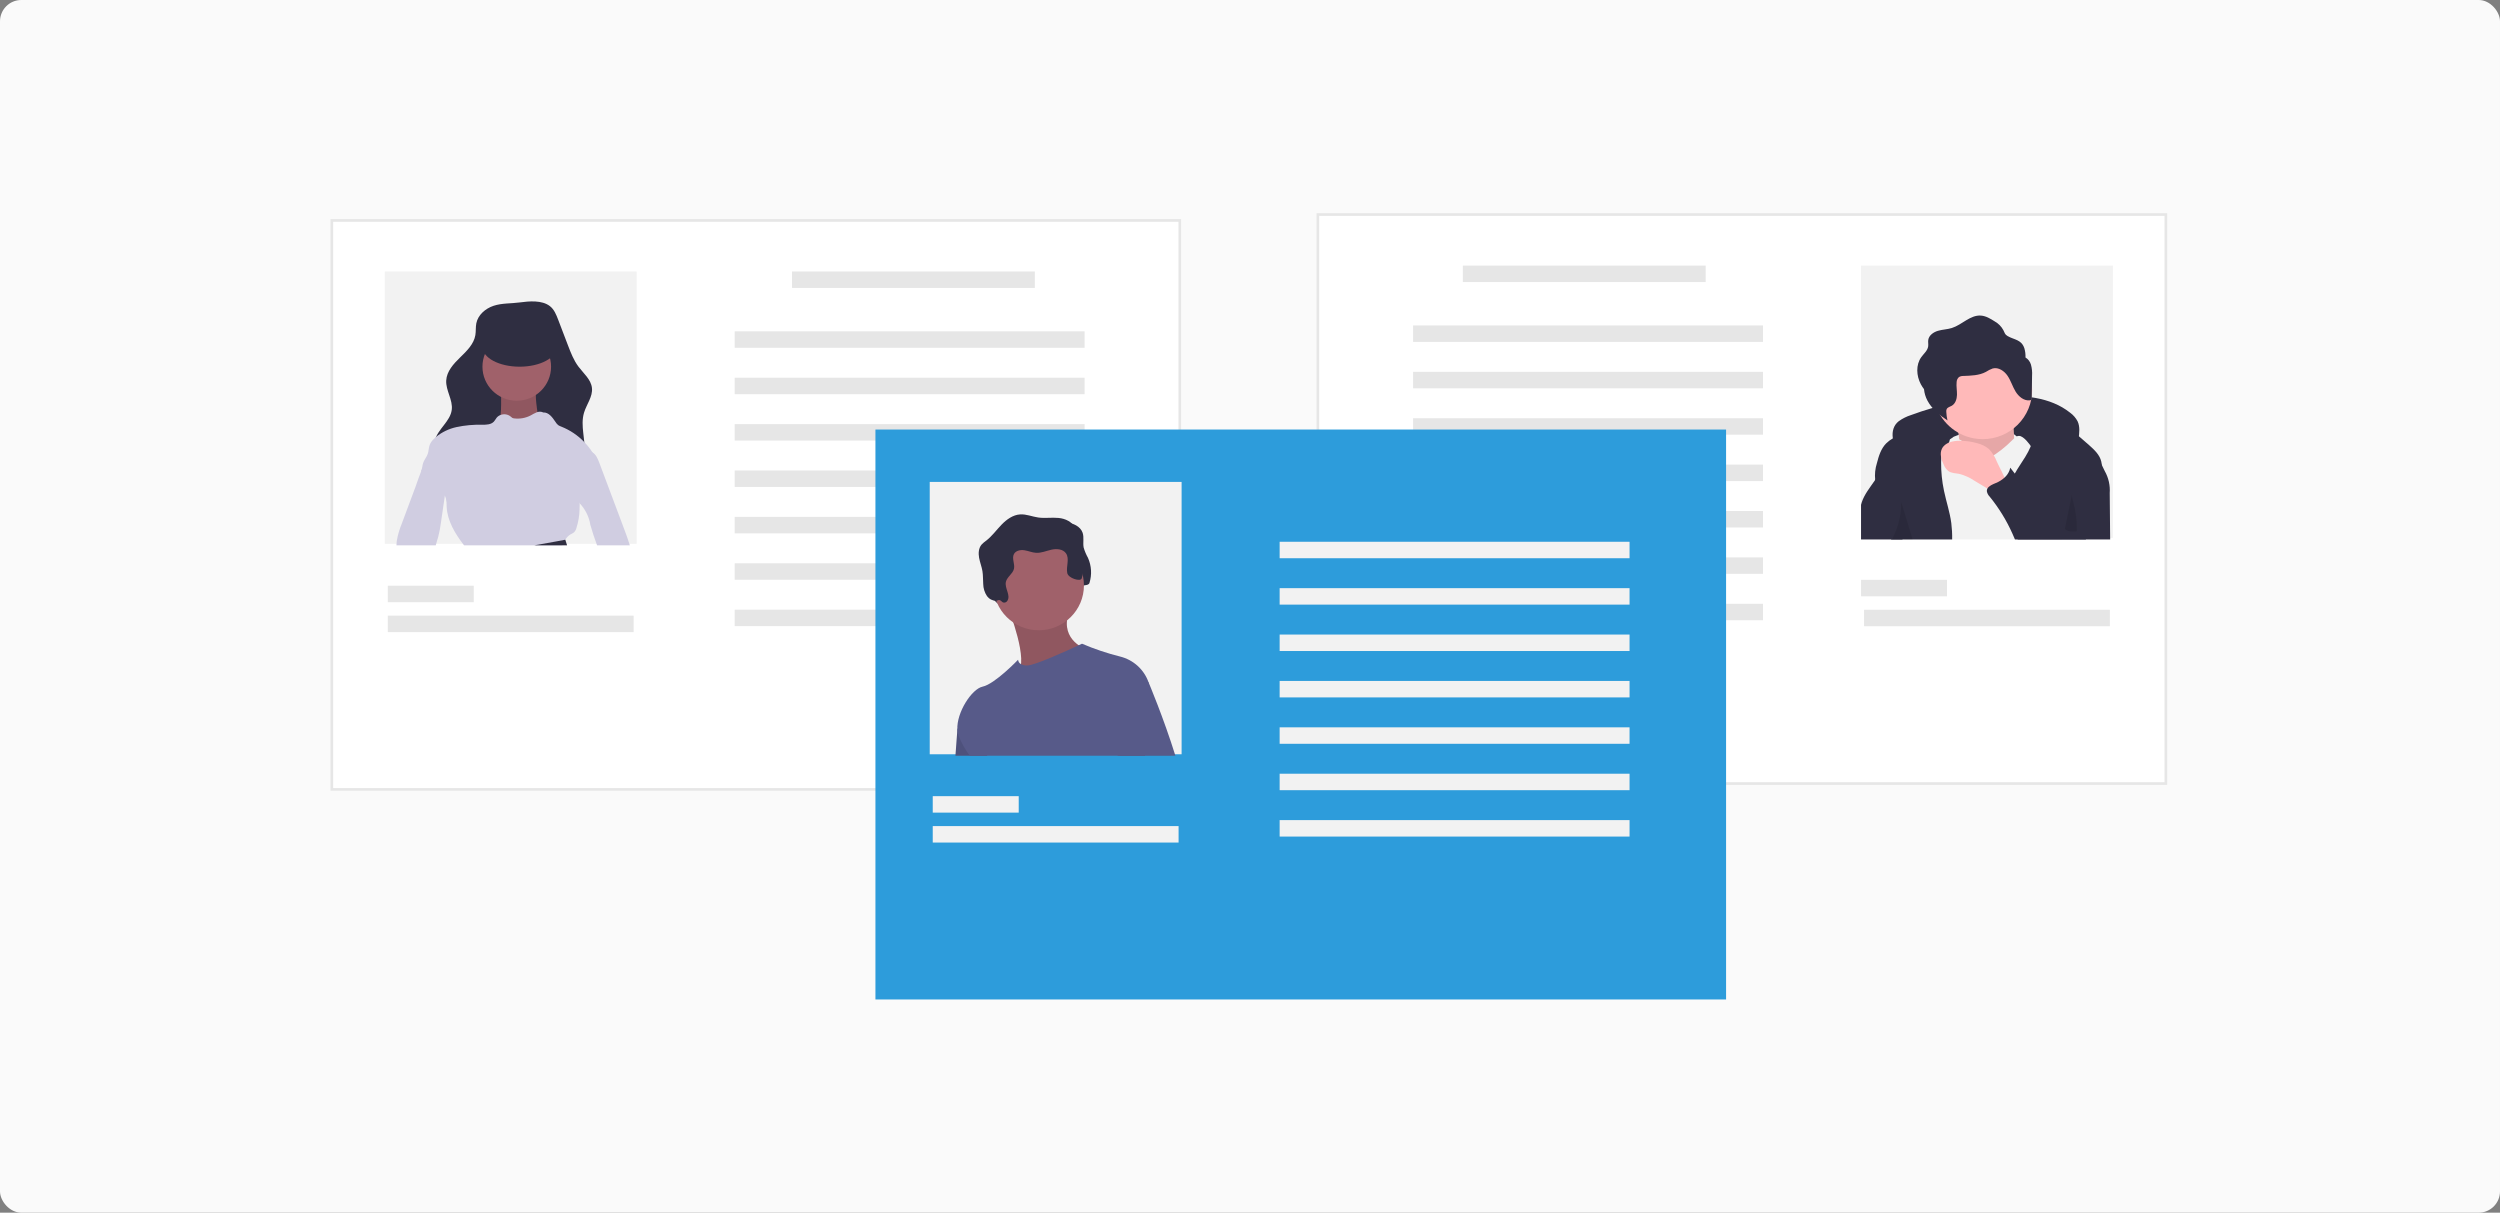 <svg width="938" height="455" viewBox="0 0 938 455" fill="none" xmlns="http://www.w3.org/2000/svg">
<rect x="0" y="0" width="938" height="455" fill="#808080" stroke="none"/>
<rect width="938" height="455" rx="8" fill="#FAFAFA"/>
<g clip-path="url(#clip0_4959_240192)">
<path d="M812.632 80.5V293.976L494.469 293.976V80.5L812.632 80.5Z" fill="white" stroke="#E6E6E6"/>
<path d="M792.761 99.649H698.257V201.835H792.761V99.649Z" fill="#F2F2F2"/>
<path d="M548.86 105.827L639.969 105.827V99.651L548.86 99.651V105.827Z" fill="#E6E6E6"/>
<path d="M698.257 223.734H730.513V217.558H698.257V223.734Z" fill="#E6E6E6"/>
<path d="M699.388 234.962H791.629V228.786H699.388V234.962Z" fill="#E6E6E6"/>
<path d="M530.187 128.285L661.474 128.285V122.109L530.187 122.109V128.285Z" fill="#E6E6E6"/>
<path d="M530.187 145.691L661.474 145.691V139.515L530.187 139.515V145.691Z" fill="#E6E6E6"/>
<path d="M530.187 163.096L661.474 163.096V156.92L530.187 156.92V163.096Z" fill="#E6E6E6"/>
<path d="M530.187 180.5L661.474 180.5V174.324L530.187 174.324V180.5Z" fill="#E6E6E6"/>
<path d="M530.187 197.907L661.474 197.907V191.731L530.187 191.731V197.907Z" fill="#E6E6E6"/>
<path d="M530.187 215.31L661.474 215.31V209.134L530.187 209.134V215.31Z" fill="#E6E6E6"/>
<path d="M530.187 232.717L661.474 232.717V226.541L530.187 226.541V232.717Z" fill="#E6E6E6"/>
<path d="M712.449 158.001C713.848 157.014 715.391 156.246 717.025 155.725C727.386 151.9 738.242 149.555 749.268 148.761C758.855 148.086 769.246 148.888 776.734 154.866C777.898 155.714 778.852 156.815 779.52 158.086C780.462 160.103 780.176 162.448 779.871 164.65C779.803 165.504 779.586 166.34 779.23 167.121C778.222 169.025 775.741 169.691 773.586 169.463C771.432 169.235 769.41 168.33 767.284 167.911C765.969 167.683 764.638 167.549 763.304 167.509L749.973 166.793C741.684 166.347 733.286 165.91 725.155 167.569C722.651 168.016 720.233 168.843 717.984 170.021C716.127 171.056 714.876 172.54 713.153 170.629C710.125 167.272 708.45 161.102 712.449 158.001Z" fill="#2F2E41"/>
<path d="M733.106 163.85C733.106 163.85 751.035 155.875 757.836 165.077C764.637 174.278 754.127 170.598 754.127 170.598L742.38 174.278L729.396 171.824L733.106 163.85Z" fill="#F2F2F2"/>
<path d="M734.032 158.022C734.032 158.022 736.505 169.677 734.651 172.744C732.796 175.812 745.161 180.106 745.161 180.106L756.908 175.198C756.908 175.198 753.817 156.182 756.908 152.501L734.032 158.022Z" fill="#FFB9B9"/>
<path opacity="0.1" d="M734.032 158.022C734.032 158.022 736.505 169.677 734.651 172.744C732.796 175.812 745.161 180.106 745.161 180.106L756.908 175.198C756.908 175.198 753.817 156.182 756.908 152.501L734.032 158.022Z" fill="black"/>
<path d="M762.473 146.366C762.469 151.245 760.514 155.924 757.036 159.374C753.559 162.824 748.843 164.764 743.925 164.768C742.82 164.77 741.717 164.672 740.63 164.474C737.159 163.852 733.938 162.261 731.346 159.887C728.754 157.513 726.898 154.456 725.996 151.072C725.093 147.689 725.182 144.121 726.252 140.786C727.321 137.451 729.327 134.487 732.034 132.244C734.741 130 738.036 128.568 741.534 128.117C745.032 127.665 748.587 128.213 751.782 129.695C754.978 131.178 757.681 133.533 759.574 136.486C761.468 139.439 762.474 142.866 762.473 146.366Z" fill="#FFB9B9"/>
<path d="M773.673 202.398H714.52L715.861 196.62L721.667 171.518L728.379 167.02L728.384 167.015L731.536 164.898L733.104 163.848C733.104 163.848 734.032 164.269 735.101 164.842C735.413 165.016 735.73 165.196 736.047 165.387C736.052 165.381 736.052 165.387 736.052 165.387C736.565 165.682 737.053 166.018 737.512 166.392C737.597 166.47 737.671 166.538 737.744 166.611C738.921 167.778 742.356 173.977 748.038 170.805C748.325 170.648 748.602 170.476 748.87 170.288C750.351 169.271 751.763 168.159 753.097 166.959C754.291 165.875 755.066 165.038 755.7 164.46C755.984 164.179 756.308 163.941 756.662 163.753C756.929 163.614 757.226 163.542 757.528 163.545C759.384 163.545 761.857 167.222 761.857 167.222L761.93 167.436L761.936 167.453L769.74 190.697L773.673 202.398Z" fill="#F2F2F2"/>
<path d="M714.521 202.397H732.448C732.488 200.34 732.38 198.284 732.126 196.243C731.577 192.139 730.23 188.186 729.381 184.133C728.634 180.58 728.272 176.959 728.3 173.33C728.306 172.83 728.317 172.325 728.362 171.82C728.407 170.663 728.743 169.535 729.341 168.541C729.766 167.895 730.349 167.345 730.801 166.727C730.959 166.525 731.097 166.309 731.214 166.082V166.076C731.271 165.965 731.322 165.85 731.367 165.734C731.467 165.465 731.524 165.183 731.537 164.897C731.639 163.044 729.947 161.259 728.119 160.495C725.554 159.539 722.746 159.427 720.112 160.175C717.5 160.924 714.977 161.948 712.585 163.23C711.776 163.623 710.973 164.027 710.197 164.476C709.272 164.997 708.421 165.639 707.668 166.385C705.744 168.356 704.901 171.101 704.221 173.757C703.574 175.787 703.352 177.927 703.571 180.045C703.576 180.113 703.593 180.186 703.605 180.253C704.278 183.751 707.153 186.378 708.686 189.601C710.463 193.34 710.344 197.697 709.637 201.774C709.603 201.981 709.564 202.189 709.524 202.397H714.521V202.397Z" fill="#2F2E41"/>
<path d="M787.497 179.935C785.247 187.276 783.614 194.79 782.613 202.399H757.058C756.39 200.591 755.724 198.781 755.06 196.97C754.53 195.603 754.075 194.208 753.696 192.792C753.292 191.146 753.1 189.456 753.125 187.762C753.125 187.357 753.142 186.948 753.176 186.543C753.178 186.54 753.18 186.536 753.18 186.532C753.18 186.528 753.178 186.524 753.176 186.521C753.331 184.384 753.83 182.286 754.653 180.305C755.03 179.405 755.465 178.529 755.954 177.684C757.143 175.55 758.58 173.54 759.859 171.451C760.656 170.175 761.35 168.838 761.936 167.454C761.935 167.451 761.936 167.448 761.937 167.445C761.938 167.442 761.939 167.439 761.941 167.437C762.705 165.671 763.103 163.772 763.113 161.85C763.073 159.374 758.852 155.057 763.441 155.472C769.705 156.034 775.087 159.61 779.993 163.686C781.3 164.776 782.579 165.904 783.83 167.016C785.765 168.745 787.808 170.632 788.391 173.153C788.485 173.555 788.539 173.964 788.555 174.377C788.522 176.275 788.164 178.155 787.497 179.935Z" fill="#2F2E41"/>
<path d="M749.193 173.162C748.55 171.437 747.563 169.858 746.292 168.52C745.01 167.445 743.492 166.682 741.86 166.292C739.745 165.693 737.557 165.382 735.358 165.367C732.739 165.351 729.703 166.048 728.591 168.4C727.708 170.268 728.393 172.48 729.282 174.345C729.662 175.311 730.294 176.159 731.115 176.801C732.244 177.558 733.704 177.534 735.043 177.788C737.118 178.311 739.084 179.194 740.849 180.398L745.435 183.149L753.312 187.873C753.105 187.748 753.178 182.389 752.936 181.51C752.157 178.681 750.403 175.841 749.193 173.162Z" fill="#FFB9B9"/>
<path d="M762.006 136.777C761.676 135.677 760.949 134.735 759.964 134.133C760.015 132.954 759.869 131.775 759.533 130.643C758.409 127.348 755.748 127.537 753.238 126.08C752.148 125.448 752.216 124.89 751.649 123.852C750.906 122.491 749.793 121.364 748.436 120.6C746.826 119.582 745.125 118.533 743.22 118.404C739.215 118.133 736.145 121.87 732.318 123.07C730.631 123.598 728.818 123.62 727.122 124.12C725.426 124.62 723.734 125.813 723.481 127.55C723.364 128.352 723.57 129.175 723.452 129.977C723.217 131.571 721.807 132.687 720.864 133.997C718.778 136.896 719.017 140.991 720.685 144.145C721.036 144.798 721.439 145.422 721.888 146.013C722.027 147.503 722.458 148.953 723.158 150.279C724.826 153.433 727.697 155.79 730.696 157.748C730.45 156.702 730.301 155.636 730.251 154.563C730.209 154.205 730.255 153.843 730.387 153.508C730.721 152.815 731.604 152.631 732.277 152.252C733.67 151.466 734.217 149.727 734.257 148.137C734.297 146.547 733.958 144.955 734.126 143.373C734.132 143.01 734.215 142.651 734.37 142.322C734.525 141.992 734.748 141.698 735.024 141.459C735.538 141.167 736.126 141.028 736.717 141.058C739.572 140.942 742.556 140.89 745.074 139.551C745.887 139.015 746.76 138.577 747.676 138.245C749.816 137.691 752.004 139.18 753.237 141.002C754.471 142.823 755.086 144.991 756.224 146.873C757.362 148.755 759.328 150.433 761.529 150.21C761.653 150.21 761.775 150.185 761.889 150.135C762.002 150.085 762.103 150.012 762.186 149.92C762.281 149.751 762.323 149.558 762.307 149.365L762.43 141.019C762.532 139.591 762.389 138.157 762.006 136.777Z" fill="#2F2E41"/>
<path d="M713.089 192.512C713.49 195.796 713.734 199.092 713.819 202.399H698.257V189.424C698.336 189.109 698.421 188.801 698.523 188.492C699.496 185.516 701.539 183.023 703.31 180.435C703.395 180.306 703.486 180.177 703.57 180.047C704.324 178.956 704.972 177.796 705.506 176.583C705.761 175.988 706.168 173.108 706.598 172.861C708.443 171.8 709.942 176.336 710.197 177.347C711.102 180.946 711.889 184.578 712.483 188.245C712.715 189.665 712.917 191.088 713.089 192.512Z" fill="#2F2E41"/>
<path d="M791.73 202.397H756.006C755.7 201.684 755.4 200.971 755.083 200.264C752.855 195.264 749.975 190.577 746.516 186.323C745.945 185.76 745.574 185.029 745.457 184.24C745.445 183.912 745.526 183.587 745.69 183.302C746.233 182.297 747.67 181.708 748.836 181.23C750.041 180.749 751.149 180.057 752.107 179.187C752.954 178.43 753.603 177.48 753.997 176.419C754.102 176.107 754.181 175.788 754.234 175.464C754.399 175.678 754.568 175.897 754.733 176.11C755.134 176.638 755.542 177.16 755.955 177.682C759.916 182.729 764.268 187.704 769.74 190.696C771.17 191.487 772.679 192.125 774.244 192.6C774.394 192.665 774.556 192.699 774.72 192.699C774.883 192.699 775.045 192.665 775.195 192.6C775.426 192.412 775.574 192.142 775.608 191.848C776.095 189.826 776.265 187.743 776.621 185.694C777.276 181.965 778.536 178.367 780.35 175.038C781.363 173.168 784.657 166.335 786.745 170.641C787.345 171.882 787.948 173.127 788.556 174.375C788.935 175.167 789.32 175.953 789.705 176.744C791.125 179.256 791.772 182.125 791.566 184.998C791.623 190.803 791.678 196.603 791.73 202.397Z" fill="#2F2E41"/>
<path opacity="0.1" d="M714.521 202.398H717.616L715.862 196.621L713.332 188.294C713.362 189.704 713.28 191.114 713.089 192.511C712.707 195.398 711.875 198.209 710.622 200.843C710.378 201.354 710.118 201.87 709.909 202.398H714.521Z" fill="black"/>
<path opacity="0.1" d="M777.573 184.643C777.137 185.806 777.533 187.092 777.869 188.287C778.842 191.754 779.296 195.344 779.217 198.942C779.232 199.005 779.23 199.07 779.212 199.132C779.194 199.194 779.161 199.251 779.116 199.297C779.07 199.343 779.014 199.377 778.952 199.397C778.89 199.416 778.824 199.419 778.76 199.407C777.333 199.493 775.699 199.503 774.731 198.459L777.573 184.643Z" fill="black"/>
<path d="M124.5 296.185V82.709H442.663V296.185H124.5Z" fill="white" stroke="#E6E6E6"/>
<path d="M238.876 101.858H144.372V204.043H238.876V101.858Z" fill="#F2F2F2"/>
<path d="M388.272 101.858H297.163V108.034H388.272V101.858Z" fill="#E6E6E6"/>
<path d="M177.759 219.764H145.503V225.94H177.759V219.764Z" fill="#E6E6E6"/>
<path d="M237.743 230.994H145.503V237.17H237.743V230.994Z" fill="#E6E6E6"/>
<path d="M406.945 124.316H275.658V130.492H406.945V124.316Z" fill="#E6E6E6"/>
<path d="M406.945 141.723H275.658V147.899H406.945V141.723Z" fill="#E6E6E6"/>
<path d="M406.945 159.128H275.658V165.304H406.945V159.128Z" fill="#E6E6E6"/>
<path d="M406.945 176.532H275.658V182.708H406.945V176.532Z" fill="#E6E6E6"/>
<path d="M406.945 193.937H275.658V200.113H406.945V193.937Z" fill="#E6E6E6"/>
<path d="M406.945 211.344H275.658V217.52H406.945V211.344Z" fill="#E6E6E6"/>
<path d="M406.945 228.748H275.658V234.924H406.945V228.748Z" fill="#E6E6E6"/>
<path d="M236.307 204.604H224.022C223.077 202.083 222.237 199.53 221.504 196.946C221.02 193.907 219.623 191.083 217.497 188.844C216.848 188.126 216.27 187.347 215.771 186.519C214.718 184.481 214.338 182.165 214.685 179.9C214.755 179.269 214.861 178.643 215.002 178.025C215.539 175.627 216.439 173.325 217.192 170.99C217.351 170.515 217.641 170.095 218.029 169.776C218.417 169.458 218.888 169.253 219.387 169.187C220.197 169.053 221.029 169.148 221.787 169.462C221.954 169.53 222.115 169.613 222.268 169.709C223.609 170.512 224.305 172.152 224.865 173.651C227.429 180.478 229.99 187.306 232.55 194.133C233.048 195.458 233.546 196.787 234.044 198.119C234.78 200.073 235.509 202.027 236.132 204.02C236.194 204.217 236.251 204.407 236.307 204.604Z" fill="#D0CDE1"/>
<path d="M185.162 114.745C182.108 115.768 179.341 118.162 178.715 121.3C178.425 122.755 178.603 124.267 178.359 125.73C177.793 129.122 175.109 131.714 172.633 134.12C170.157 136.527 167.601 139.324 167.42 142.758C167.222 146.518 169.971 150.041 169.495 153.777C168.943 158.118 164.322 160.93 163.18 165.156C162.417 167.978 163.352 171.017 164.889 173.508C167.819 178.256 172.828 181.479 178.162 183.207C183.496 184.935 189.176 185.298 194.787 185.356C201.619 185.427 209.036 184.846 214.169 180.372C217.101 177.794 218.942 174.212 219.323 170.343C219.811 165.161 217.631 159.807 219.135 154.821C220.081 151.683 222.454 148.817 222.1 145.561C221.754 142.377 218.951 140.12 217.028 137.548C215.233 135.146 214.143 132.31 213.076 129.514L209.423 119.947C208.705 118.066 207.916 116.088 206.316 114.854C203.319 112.543 198.502 112.997 194.999 113.474C191.749 113.916 188.288 113.697 185.162 114.745Z" fill="#2F2E41"/>
<path d="M187.989 146.274C187.989 146.274 188.347 156.917 187.274 157.982C186.201 159.046 191.565 166.141 191.565 166.141L201.219 165.786L206.225 161.884L201.934 156.208C201.934 156.208 200.146 146.984 201.577 144.855C203.007 142.727 187.989 146.274 187.989 146.274Z" fill="#A0616A"/>
<path opacity="0.1" d="M187.989 146.274C187.989 146.274 188.347 156.917 187.274 157.982C186.201 159.046 191.565 166.141 191.565 166.141L201.219 165.786L206.225 161.884L201.934 156.208C201.934 156.208 200.146 146.984 201.577 144.855C203.007 142.727 187.989 146.274 187.989 146.274Z" fill="black"/>
<path d="M193.888 150.352C200.997 150.352 206.761 144.634 206.761 137.58C206.761 130.527 200.997 124.809 193.888 124.809C186.779 124.809 181.016 130.527 181.016 137.58C181.016 144.634 186.779 150.352 193.888 150.352Z" fill="#A0616A"/>
<path d="M200.486 204.605H210.921C211.312 203.903 211.679 203.173 212.104 202.511V202.505C212.568 201.704 213.22 201.026 214.005 200.529C214.504 200.302 214.977 200.022 215.414 199.692C215.833 199.242 216.129 198.693 216.274 198.098C216.993 195.87 217.39 193.553 217.452 191.214C217.469 190.428 217.452 189.631 217.497 188.845C217.519 188.231 217.599 187.62 217.734 187.02C218.093 185.801 218.612 184.634 219.279 183.551C220.694 180.996 222.113 178.441 223.535 175.887C223.791 175.167 223.89 174.401 223.823 173.641C223.793 172.615 223.475 171.618 222.907 170.761C222.709 170.407 222.494 170.053 222.267 169.711C221.394 168.329 220.378 167.042 219.234 165.87C216.808 163.345 213.863 161.368 210.599 160.07C210.189 159.934 209.799 159.745 209.438 159.509C209.013 159.152 208.653 158.725 208.375 158.246C207.243 156.556 205.862 154.652 203.819 154.759C203.487 154.594 203.124 154.495 202.753 154.47C202.382 154.445 202.01 154.494 201.657 154.613C201.55 154.641 201.444 154.675 201.341 154.714C200.56 155.057 199.802 155.449 199.071 155.888C197.192 156.856 195.062 157.239 192.96 156.988C192.713 156.971 192.472 156.91 192.247 156.808C192.008 156.658 191.788 156.481 191.59 156.281C191.074 155.861 190.454 155.585 189.795 155.48C189.136 155.376 188.461 155.447 187.838 155.685C187.254 155.892 186.737 156.253 186.344 156.73C185.971 157.196 185.711 157.757 185.298 158.195C184.228 159.329 182.462 159.374 180.901 159.369C177.657 159.279 174.414 159.575 171.241 160.25C168.454 160.864 165.85 162.113 163.635 163.9L163.63 163.905C163.324 164.163 163.041 164.427 162.758 164.708C162.114 165.31 161.602 166.036 161.253 166.842C160.823 167.942 160.879 169.183 160.489 170.3C160.059 171.552 159.102 172.574 158.718 173.832C158.423 174.786 158.463 175.842 157.976 176.706C157.999 176.723 158.016 176.74 158.039 176.757C160.098 178.554 161.858 180.912 163.924 182.692C165.123 183.598 166.137 184.722 166.912 186.004C167.061 186.292 167.184 186.593 167.28 186.902C167.512 187.976 167.615 189.073 167.585 190.17C167.845 195.42 170.715 200.181 173.923 204.358C173.985 204.442 174.048 204.527 174.116 204.605L200.486 204.605Z" fill="#D0CDE1"/>
<path d="M166.912 186.004C166.425 189.356 165.935 192.706 165.441 196.054C165.216 197.848 164.879 199.625 164.433 201.377C164.139 202.461 163.76 203.522 163.494 204.605H148.758C148.766 203.998 148.813 203.393 148.9 202.792C149.279 200.634 149.896 198.523 150.739 196.498C152.453 191.905 154.166 187.309 155.877 182.709C156.607 180.749 157.235 178.7 158.039 176.757C158.18 176.398 158.333 176.038 158.497 175.69C159.352 173.826 161.723 174.59 163.477 174.871C163.959 174.93 164.428 175.063 164.869 175.264C165.402 175.555 165.852 175.976 166.176 176.488C167.84 178.93 167.478 182.158 167.048 185.078C167.002 185.387 166.957 185.696 166.912 186.004Z" fill="#D0CDE1"/>
<path d="M212.103 202.512C212.125 202.591 212.369 203.427 212.771 204.606H200.485C206.574 203.567 212.103 202.506 212.103 202.506V202.512Z" fill="#2F2E41"/>
<path d="M194.961 137.583C202.663 137.583 208.906 134.248 208.906 130.133C208.906 126.019 202.663 122.683 194.961 122.683C187.259 122.683 181.016 126.019 181.016 130.133C181.016 134.248 187.259 137.583 194.961 137.583Z" fill="#2F2E41"/>
<path d="M647.625 161.163H328.462V375.639H647.625V161.163Z" fill="#2D9CDB"/>
<path d="M443.337 180.815H348.833V283H443.337V180.815Z" fill="#F2F2F2"/>
<path d="M379.265 227.731C379.572 227.824 379.902 227.808 380.198 227.686C380.495 227.565 380.74 227.345 380.891 227.065C382.198 225.021 379.792 222.387 380.313 220.022C380.73 218.128 382.9 217.004 383.343 215.116C383.774 213.281 382.446 211.213 383.344 209.553C384.047 208.252 385.804 207.91 387.273 208.138C388.743 208.366 390.138 209.007 391.623 209.097C393.602 209.216 395.488 208.352 397.422 207.924C399.357 207.496 401.717 207.664 402.855 209.274C404.317 211.341 402.834 214.22 403.343 216.695C403.747 218.659 405.405 220.286 405.441 222.291C405.453 223.004 403.565 222.43 403.665 223.135C403.766 223.841 402.873 223.22 403.587 223.136C403.878 223.065 404.139 222.904 404.332 222.676C404.525 222.449 404.64 222.166 404.66 221.869C404.745 221.281 405.858 221.085 405.846 220.492C405.816 219.1 408.351 220.038 408.768 218.71C409.729 215.613 409.532 212.276 408.213 209.311C407.534 208.1 406.992 206.818 406.596 205.489C406.224 203.644 406.81 201.664 406.195 199.884C405.368 197.485 402.628 196.262 400.085 196.014C397.542 195.766 394.957 196.21 392.429 195.844C390.163 195.516 387.97 194.542 385.685 194.683C382.944 194.852 380.558 196.605 378.657 198.573C376.757 200.541 375.145 202.804 372.986 204.49C372.326 204.941 371.716 205.462 371.168 206.043C370.069 207.372 369.957 209.266 370.263 210.958C370.569 212.651 371.234 214.265 371.515 215.962C371.779 217.556 371.698 219.185 371.811 220.797C371.838 222.423 372.334 224.007 373.241 225.361C373.633 225.889 374.141 226.321 374.726 226.624C375.312 226.928 375.959 227.095 376.619 227.112C377.077 227.123 377.463 226.715 377.925 226.821C378.502 226.954 378.753 227.498 379.265 227.731Z" fill="#2F2E41"/>
<path d="M358.482 283.562C358.895 277.942 359.206 273.742 359.206 273.742L361.877 266.758L370.451 283.562L358.482 283.562Z" fill="#575A89"/>
<path opacity="0.1" d="M358.482 283.562C358.895 277.942 359.206 273.742 359.206 273.742L361.877 266.758L370.451 283.562L358.482 283.562Z" fill="black"/>
<path d="M378.35 228.302C378.35 228.302 386.344 248.492 381.741 252.337C377.138 256.183 407.419 245.848 407.419 245.848L406.693 243.204C406.693 243.204 396.76 239.358 401.605 228.302C406.45 217.246 378.35 228.302 378.35 228.302Z" fill="#A0616A"/>
<path opacity="0.1" d="M378.35 228.302C378.35 228.302 386.344 248.492 381.741 252.337C377.138 256.183 407.419 245.848 407.419 245.848L406.693 243.204C406.693 243.204 396.76 239.358 401.605 228.302C406.45 217.246 378.35 228.302 378.35 228.302Z" fill="black"/>
<path d="M389.735 236.475C399.1 236.475 406.692 228.942 406.692 219.651C406.692 210.359 399.1 202.826 389.735 202.826C380.37 202.826 372.778 210.359 372.778 219.651C372.778 228.942 380.37 236.475 389.735 236.475Z" fill="#A0616A"/>
<path d="M430.916 255.944C430.916 255.944 430.848 257.28 430.729 259.616C430.486 264.371 430.05 273.282 429.614 283.562H363.88C362.163 281.279 360.756 278.782 359.698 276.134C359.412 275.366 359.246 274.56 359.206 273.742C358.844 267.369 364.599 258.476 368.662 257.628C373.263 256.662 381.983 247.533 381.983 247.533C382.011 247.881 382.127 248.216 382.321 248.506C382.515 248.797 382.781 249.034 383.092 249.195V249.201C383.796 249.561 384.582 249.732 385.373 249.695C388.214 249.695 400.708 243.974 404.721 242.104C405.507 241.739 405.966 241.52 405.966 241.52C410.593 243.501 415.373 245.11 420.26 246.332C422.699 246.935 424.948 248.129 426.808 249.806C428.667 251.484 430.079 253.593 430.916 255.944Z" fill="#575A89"/>
<path d="M376.358 226.049C376.665 226.142 376.994 226.126 377.291 226.004C377.587 225.883 377.832 225.663 377.984 225.383C379.291 223.339 376.884 220.705 377.405 218.34C377.823 216.446 379.992 215.322 380.436 213.434C380.867 211.599 379.539 209.531 380.436 207.871C381.139 206.57 382.896 206.228 384.366 206.456C385.835 206.684 387.231 207.325 388.715 207.415C390.694 207.534 392.58 206.67 394.515 206.242C396.449 205.814 398.809 205.981 399.947 207.592C401.409 209.659 399.926 212.538 400.435 215.012C400.839 216.977 405.443 218.356 405.861 217.028C406.821 213.931 406.624 210.594 405.306 207.629C404.626 206.418 404.084 205.136 403.688 203.807C403.316 201.962 403.902 199.982 403.288 198.202C402.46 195.803 399.72 194.58 397.177 194.332C394.634 194.083 392.05 194.528 389.521 194.162C387.256 193.834 385.062 192.86 382.778 193.001C380.036 193.17 377.65 194.923 375.75 196.891C373.849 198.858 372.237 201.122 370.079 202.808C369.418 203.259 368.808 203.78 368.26 204.361C367.161 205.69 367.049 207.584 367.355 209.276C367.661 210.968 368.326 212.583 368.607 214.279C368.871 215.874 368.79 217.503 368.904 219.115C368.93 220.741 369.426 222.325 370.333 223.679C370.725 224.207 371.233 224.639 371.818 224.942C372.404 225.246 373.051 225.413 373.712 225.43C374.169 225.441 374.555 225.033 375.017 225.139C375.594 225.272 375.845 225.816 376.358 226.049Z" fill="#2F2E41"/>
<path opacity="0.1" d="M439.32 283.561H420.136C418.676 272.938 417.47 261.833 417.47 261.833L421.347 260.148L429.224 255.943C429.224 255.943 429.801 257.302 430.729 259.615C432.71 264.561 436.303 273.87 439.32 283.561Z" fill="black"/>
<path d="M441.012 283.56H419.361C416.153 271.938 412.989 259.305 412.989 259.305L421.229 253.298L430.917 255.942C430.917 255.942 436.587 269.333 441.012 283.56Z" fill="#575A89"/>
<path d="M592.734 180.815H501.626V186.991H592.734V180.815Z" fill="#2D9CDB"/>
<path d="M382.222 298.72H349.966V304.896H382.222V298.72Z" fill="#F2F2F2"/>
<path d="M442.206 309.949H349.966V316.125H442.206V309.949Z" fill="#F2F2F2"/>
<path d="M611.407 203.272H480.121V209.449H611.407V203.272Z" fill="#F2F2F2"/>
<path d="M611.407 220.677H480.121V226.853H611.407V220.677Z" fill="#F2F2F2"/>
<path d="M611.407 238.084H480.121V244.26H611.407V238.084Z" fill="#F2F2F2"/>
<path d="M611.407 255.489H480.121V261.665H611.407V255.489Z" fill="#F2F2F2"/>
<path d="M611.407 272.893H480.121V279.069H611.407V272.893Z" fill="#F2F2F2"/>
<path d="M611.407 290.3H480.121V296.476H611.407V290.3Z" fill="#F2F2F2"/>
<path d="M611.407 307.703H480.121V313.879H611.407V307.703Z" fill="#F2F2F2"/>
</g>
<defs>
<clipPath id="clip0_4959_240192">
<rect width="690" height="295" fill="white" transform="translate(124 80)"/>
</clipPath>
</defs>
</svg>
